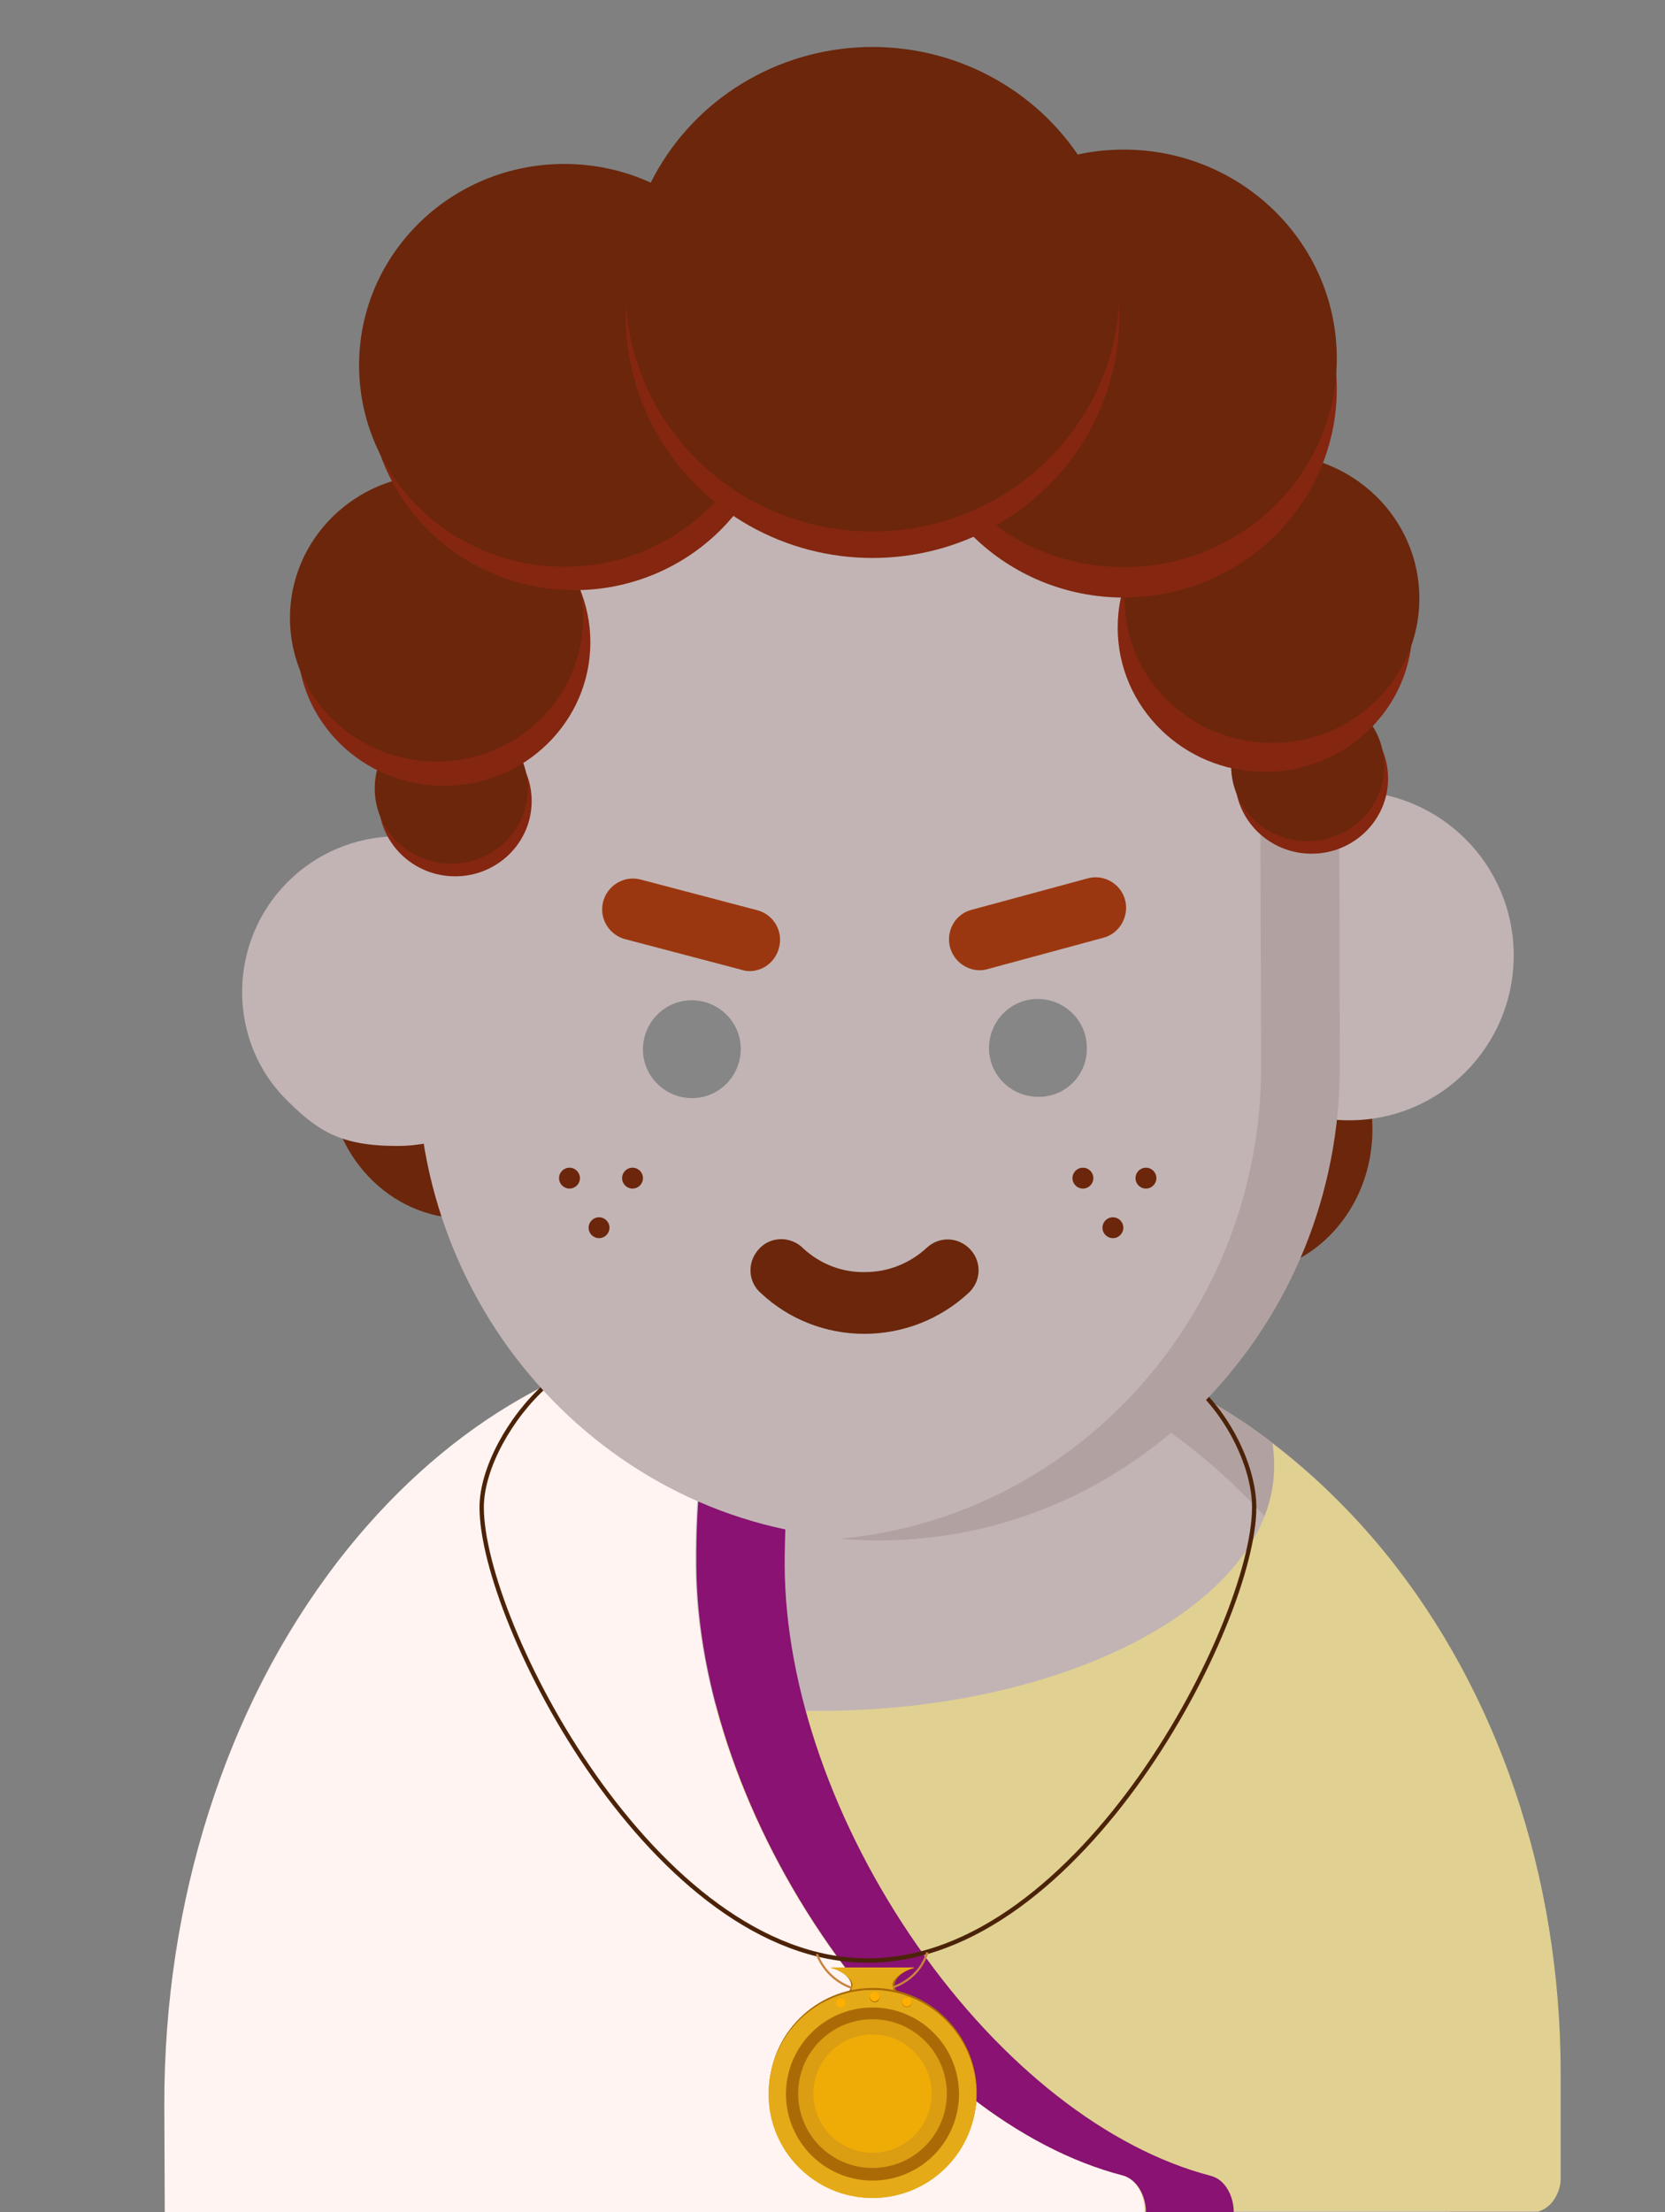 <?xml version="1.0" encoding="utf-8"?>
<!-- Generator: Adobe Illustrator 19.0.0, SVG Export Plug-In . SVG Version: 6.00 Build 0)  -->
<svg version="1.1" id="Layer_1" xmlns="http://www.w3.org/2000/svg" xmlns:xlink="http://www.w3.org/1999/xlink" x="0px" y="0px"
	 viewBox="-114 142.3 383 508.7" style="enable-background:new -114 142.3 383 508.7;" xml:space="preserve">
<rect x="-114" y="142.3" width="383" height="508.7" fill="#808080" stroke="none"/>
<style type="text/css">
	.st0{fill:#C2B4B4;}
	.st1{fill:#B2A1A1;}
	.st2{fill:#E0D192;}
	.st3{fill:#FFF4F1;}
	.st4{fill:#891272;}
	.st5{fill:none;stroke:#4C2308;stroke-miterlimit:10;}
	.st6{fill:#AA6B07;}
	.st7{fill:none;stroke:#C98441;stroke-width:0.5;stroke-miterlimit:10;}
	.st8{fill:#E5AA17;}
	.st9{fill:#DB9D12;}
	.st10{fill:#FFB000;}
	.st11{fill:#EFAC06;}
	.st12{fill:#6B260B;}
	.st13{fill:#868686;}
	.st14{fill:#9B3710;}
	.st15{fill:#842610;}
</style>
<title>teen</title>
<path class="st0" d="M-71.6,651h310.9c1.3-0.4,2.4-1.2,3.2-2.2c1.3-1.7,2-3.7,1.9-5.8l-0.1-24.5c-0.1-45.2-14.5-87.8-40.6-119.9
	S143.4,449,107.1,449h-0.4l-44.8,0.2c-36.5,0.1-70.8,18-96.7,50.3s-40.1,75-40,120.2l0.1,24.5C-74.6,646.8-73.5,649.3-71.6,651z"/>
<path class="st1" d="M244.4,618.5c-0.1-45.2-14.5-87.8-40.6-119.9S143.5,449,107.2,449h-0.4l-16.2,0.1c35,1.1,67.8,18.5,92.9,49.5
	c26,32.1,40.4,74.7,40.6,119.9l0.1,24.5c0,2.1-0.6,4.2-1.9,5.8c-0.8,1.1-1.9,1.8-3.2,2.2h20.3c1.3-0.4,2.4-1.2,3.2-2.2
	c1.3-1.7,2-3.7,1.9-5.8L244.4,618.5z"/>
<path class="st2" d="M245,618.6c-0.1-45-14.5-87.5-40.5-119.4c-7.6-9.3-16.2-17.7-25.8-25c0.3,1.7,0.4,3.5,0.4,5.2
	c0,31.1-47,56.3-104.9,56.3c-49.3,0-90.6-18.3-101.9-42.9c-2.1,2.3-4.1,4.7-6.1,7.2c-25.8,32.2-40,74.7-40,119.7l0.1,24.4
	c0,2.6,1.1,5,3,6.7h310.6c1.3-0.4,2.4-1.2,3.2-2.2c1.3-1.7,2-3.7,1.9-5.8L245,618.6L245,618.6z"/>
<path class="st3" d="M144,642.4c-23.5-6.1-48.1-25.2-67.4-52.8S46.1,530,46,502c-0.1-14.3,1.3-28.6,4.2-42.5
	c0.5-2.5,0.1-5.1-1.2-7.4c-0.5-0.9-1.3-1.7-2.2-2.3l2.4-0.3C17,453.1-13,471.2-36.2,501.2c-25.8,33.7-40.1,78-40,125.2l0.1,24.6
	h225.4C149.4,646.8,147.2,643.2,144,642.4z"/>
<path class="st4" d="M49.2,452.2c1.3,2.2,1.7,4.9,1.2,7.4c-2.9,14-4.3,28.3-4.2,42.5c0.1,28.1,11.3,60,30.6,87.6
	s43.8,46.7,67.4,52.8c3.2,0.8,5.4,4.5,5.4,8.5h20.2c0-3.7-1.9-7.2-4.7-8.2c-0.2-0.1-0.4-0.1-0.6-0.2c-23.5-6.1-48.1-25.2-67.4-52.8
	s-30.5-59.6-30.6-87.6c0-14.3,1.4-28.5,4.2-42.5c0.5-2.5,0.1-5.1-1.2-7.4c-1-1.9-3-3.2-5.2-3.3h-3.1c-3.4,0-6.6,0.2-9.9,0.5h-0.4
	c-0.4,0-0.9,0.1-1.3,0.1l-2.4,0.3C47.9,450.5,48.6,451.3,49.2,452.2z"/>
<path class="st5" d="M160.8,460.9c8.1,7.2,13.7,19,13.7,28c0,26.3-39.8,104.2-88.9,104.2S-3.2,515.2-3.2,488.9c0-9,6.6-20.8,14.7-28
	"/>
<path class="st6" d="M96.4,602.2c-0.2,0.1-0.3,0.1-0.5,0.1H77.7c-0.2,0-0.4,0-0.5-0.1c2.7-0.6,4.6-1.9,4.6-3.4s-1.9-3.4-4.6-4
	c0.2-0.1,0.3-0.1,0.5-0.1h18.2c0.2,0,0.4,0,0.5,0.1c-2.7,0.6-4.6,2.5-4.6,4S93.7,601.6,96.4,602.2z"/>
<path class="st7" d="M73.9,591.6c2,5.2,7,8.6,12.5,8.5c6.2,0,11.4-3.6,12.9-8.9"/>
<path class="st8" d="M95.6,602.2c-0.1,0.1-0.3,0.1-0.5,0.1H78.5c-0.2,0-0.3,0-0.5-0.1c2.5-0.6,4.1-1.9,4.1-3.4s-2.5-3.4-5-4
	c0.2-0.2,1.1-0.1,1.3-0.1H95c0.2,0,1.1-0.1,1.3,0.1c-2.5,0.6-5,2.5-5,4S93.1,601.6,95.6,602.2z"/>
<path class="st6" d="M86.8,599.4c-13.2,0-23.9,10.7-23.9,23.9s10.7,23.9,23.9,23.9s23.9-10.7,23.9-23.9l0,0
	C110.6,610.1,99.9,599.4,86.8,599.4L86.8,599.4z M86.8,643.2c-11,0-19.9-8.9-19.8-19.9c0-11,8.9-19.9,19.9-19.9s19.8,8.9,19.8,19.9
	C106.6,634.3,97.7,643.2,86.8,643.2L86.8,643.2L86.8,643.2z"/>
<ellipse class="st8" cx="86.7" cy="623.8" rx="23.9" ry="23.9"/>
<ellipse class="st8" cx="86.7" cy="623.8" rx="23.9" ry="23.9"/>
<ellipse class="st6" cx="86.7" cy="623.8" rx="19.9" ry="19.9"/>
<ellipse class="st9" cx="86.7" cy="623.7" rx="17.1" ry="17.1"/>
<path class="st6" d="M80.5,602.8c-0.1,0.6-0.6,1.1-1.2,1c-0.5-0.1-0.9-0.5-1-1v-0.1c0.1-0.6,0.6-1,1.2-1
	C80,601.8,80.4,602.2,80.5,602.8L80.5,602.8z"/>
<path class="st6" d="M88.3,601.5c0.1,0.6-0.4,1.2-1,1.2s-1.2-0.4-1.2-1c0-0.1,0-0.1,0-0.2v-0.1c0.1-0.6,0.6-1,1.2-1
	C87.8,600.5,88.2,600.9,88.3,601.5C88.3,601.4,88.3,601.4,88.3,601.5z"/>
<path class="st6" d="M95.7,602.6c0.1,0.6-0.4,1.2-1,1.2c-0.6,0.1-1.2-0.4-1.2-1c0-0.1,0-0.1,0-0.2v-0.1c0.1-0.6,0.6-1,1.2-1
	C95.2,601.6,95.6,602,95.7,602.6L95.7,602.6z"/>
<path class="st10" d="M80.5,602.7c0.1,0.6-0.4,1.1-1,1.2s-1.1-0.4-1.2-1s0.4-1.1,1-1.2h0.1C79.9,601.7,80.4,602.1,80.5,602.7z"/>
<path class="st10" d="M88.3,601.3c0.1,0.6-0.4,1.1-1,1.2c-0.6,0.1-1.1-0.4-1.2-1s0.4-1.1,1-1.2h0.1
	C87.8,600.3,88.3,600.8,88.3,601.3z"/>
<path class="st10" d="M95.7,602.5c0.1,0.6-0.4,1.1-1,1.2s-1.1-0.4-1.2-1s0.4-1.1,1-1.2h0.1C95.2,601.5,95.6,601.9,95.7,602.5z"/>
<ellipse class="st11" cx="86.7" cy="623.7" rx="13.6" ry="13.6"/>
<ellipse class="st12" cx="171.2" cy="402" rx="30.5" ry="33.2"/>
<ellipse class="st12" cx="-7.1" cy="389.5" rx="31.3" ry="33"/>
<path class="st0" d="M-22.6,334.6L-22.6,334.6c-19.8,0.1-35.7,16.1-35.7,35.8c0,9.5,3.7,18.5,10.5,25.1c6.8,6.7,12,10.3,25.1,10.3
	h0.1c19.7,0,35.6-16,35.6-35.7C13,350.4-2.9,334.6-22.6,334.6L-22.6,334.6z"/>
<path class="st0" d="M196.4,324.2h-0.1c-20.9,0.1-37.8,17.1-37.8,38c0,10,4,19.7,11.1,26.7c7.1,7.1,16.7,11,26.7,11h0.1
	c20.9,0,37.8-17,37.8-37.9S217.3,324.2,196.4,324.2L196.4,324.2z"/>
<path class="st0" d="M194,295c-0.1-28.7-10.9-47.7-33.1-58.2c-19.9-9.5-47-10.6-73.3-10.6s-53.3,1.4-73.2,11
	c-22.1,10.6-32.8,29.8-32.7,58.4l0.3,91.9c0.2,60.1,47.7,108.7,106,108.7h0.3c58.6-0.2,106-49.3,105.8-109.4L194,295z"/>
<path class="st12" d="M84.8,449c-8.8,0-17.3-3.3-23.7-9.3c-3-2.5-3.3-7-0.7-10c2.5-3,7-3.3,10-0.7c0.1,0.1,0.2,0.2,0.3,0.3
	c3.9,3.6,8.9,5.6,14.2,5.5H85c5.3,0,10.3-2,14.2-5.6c2.9-2.7,7.3-2.5,10,0.4s2.5,7.3-0.4,10C102.2,445.7,93.7,449,84.8,449
	C84.9,449,84.8,449,84.8,449z"/>
<path class="st13" d="M56.4,383.5c0-6.2-5.1-11.2-11.3-11.2s-11.2,5.1-11.2,11.3s5.1,11.2,11.3,11.2S56.4,389.7,56.4,383.5z"/>
<path class="st14" d="M58.4,365.6c-0.6,0-1.2-0.1-1.8-0.3l-26.6-7c-3.8-0.9-6.2-4.7-5.3-8.5c0.9-3.8,4.7-6.2,8.5-5.3
	c0.1,0,0.3,0.1,0.4,0.1l26.6,7c3.8,1,6,4.9,5,8.6C64.4,363.4,61.6,365.6,58.4,365.6z"/>
<path class="st13" d="M136,383.2c0-6.2-5.1-11.2-11.3-11.2c-6.2,0-11.2,5.1-11.2,11.3s5.1,11.2,11.3,11.2c6.2,0.1,11.2-4.9,11.2-11
	C136,383.4,136,383.3,136,383.2z"/>
<path class="st14" d="M111.4,365.4c-3.9,0-7.1-3.2-7.1-7.1c0-3.2,2.1-6,5.2-6.8l26.6-7.2c3.8-1.1,7.7,1.2,8.7,4.9
	c1,3.7-1.2,7.7-4.9,8.7l-26.6,7.2C112.7,365.3,112,365.4,111.4,365.4z"/>
<ellipse class="st15" cx="-9.3" cy="326.5" rx="17.6" ry="17.3"/>
<ellipse class="st12" cx="-10.2" cy="323.6" rx="17.6" ry="17.3"/>
<path class="st1" d="M194,295c-0.1-28.7-10.9-47.7-33.1-58.2c-19.9-9.5-47-10.6-73.3-10.6c-2.5,0-4.9,0-7.4,0.1
	c22.7,0.4,45.2,2.4,62.5,10.6c22.2,10.5,33,29.5,33.1,58.2l0.3,92c0.2,57.1-42.5,104.2-97,109c3,0.3,6,0.4,9.1,0.4h0.3
	c58.5-0.2,105.9-49.3,105.7-109.3L194,295z"/>
<ellipse class="st15" cx="-11.9" cy="290" rx="33.7" ry="33"/>
<ellipse class="st15" cx="187.7" cy="321.3" rx="17.6" ry="17.3"/>
<ellipse class="st12" cx="186.8" cy="318.4" rx="17.6" ry="17.3"/>
<ellipse class="st12" cx="-13.6" cy="284.4" rx="33.7" ry="33"/>
<ellipse class="st15" cx="177" cy="286.6" rx="33.9" ry="33.2"/>
<ellipse class="st12" cx="178.6" cy="279.9" rx="33.9" ry="33.2"/>
<ellipse class="st15" cx="18.1" cy="231.7" rx="47.2" ry="46.3"/>
<ellipse class="st12" cx="15.8" cy="226.3" rx="47.2" ry="46.3"/>
<ellipse class="st15" cx="144.5" cy="231.7" rx="49" ry="48"/>
<ellipse class="st12" cx="144.5" cy="224.7" rx="49" ry="48"/>
<ellipse class="st15" cx="86.7" cy="214.9" rx="56.8" ry="55.7"/>
<ellipse class="st12" cx="86.7" cy="208.8" rx="56.8" ry="55.7"/>
<ellipse class="st12" cx="17" cy="413.2" rx="2.4" ry="2.4"/>
<ellipse class="st12" cx="31.5" cy="413.2" rx="2.4" ry="2.4"/>
<ellipse class="st12" cx="23.8" cy="424.6" rx="2.4" ry="2.4"/>
<ellipse class="st12" cx="135.1" cy="413.2" rx="2.4" ry="2.4"/>
<ellipse class="st12" cx="149.6" cy="413.2" rx="2.4" ry="2.4"/>
<ellipse class="st12" cx="142" cy="424.6" rx="2.4" ry="2.4"/>
</svg>
